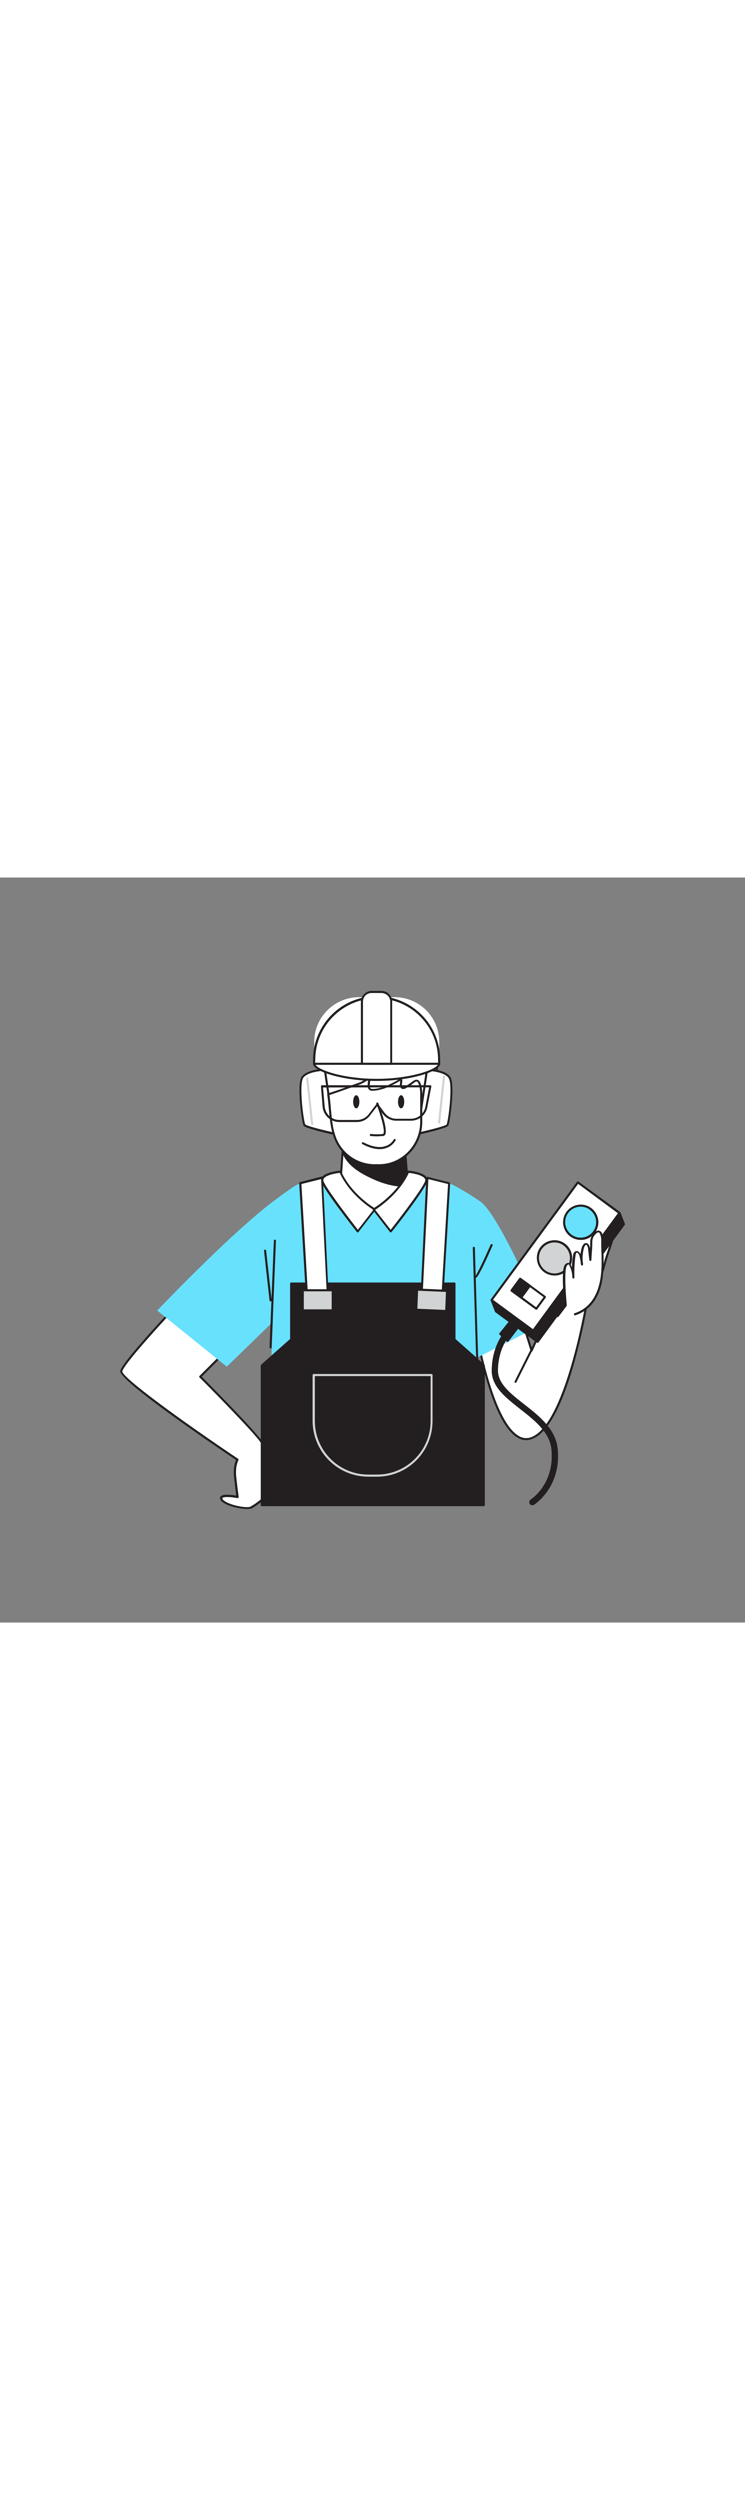 <svg version="1.1" id="Layer_1" xmlns="http://www.w3.org/2000/svg" xmlns:xlink="http://www.w3.org/1999/xlink" x="0px" y="0px" viewBox="0 0 500 500" style="width: 149px;" xml:space="preserve" data-imageid="factory-worker-70" imageName="Factory Worker" class="illustrations_image">
<rect x="0" y="0" width="500" height="500" fill="#808080" stroke="none"/>
<style type="text/css">
	.st0_factory-worker-70{fill:#FFFFFF;}
	.st1_factory-worker-70{fill:#231F20;}
	.st2_factory-worker-70{fill:#68E1FD;}
	.st3_factory-worker-70{fill:#D1D3D4;}
</style>
<g id="Character_factory-worker-70">
	<path class="st0_factory-worker-70" d="M411.4,241.9c0.3-1,0.4-2.4-0.6-2.6c-0.3,0-0.7,0-1,0.2c-5.2,2.2-7.7,7.9-9.7,13.1c-1.5,3.9-3,8-2.9,12.2&#10;&#9;&#9;c0.1,2.7,2.1,6.5,5,3.5c2.5-2.6,3.5-9.3,4.6-12.6C408.4,251,410,246.4,411.4,241.9z"/>
	<path class="st1_factory-worker-70" d="M400.2,270c-0.3,0-0.6-0.1-0.9-0.2c-1.7-0.6-2.7-3.1-2.8-5.1c-0.2-4.5,1.5-8.9,2.9-12.5&#10;&#9;&#9;c2.2-5.6,4.7-11.3,10-13.5c0.4-0.2,0.9-0.3,1.4-0.2c0.5,0.1,0.9,0.4,1.1,0.8c0.4,0.9,0.4,1.9,0.1,2.8l0,0c-1.4,4.6-3,9.2-4.5,13.7&#10;&#9;&#9;c-0.3,0.9-0.6,2.2-1,3.5c-0.9,3.5-1.9,7.5-3.8,9.4C402.1,269.5,401.2,269.9,400.2,270z M410.5,239.9c-0.2,0-0.3,0.1-0.5,0.1&#10;&#9;&#9;c-4.8,2-7.2,7.4-9.3,12.7c-1.3,3.5-3,7.7-2.8,11.9c0.1,1.5,0.8,3.5,1.9,3.8c0.6,0.2,1.2-0.1,1.9-0.8c1.6-1.7,2.6-5.6,3.5-8.8&#10;&#9;&#9;c0.3-1.3,0.7-2.6,1-3.6c1.5-4.5,3.1-9.1,4.5-13.7c0.2-0.5,0.2-1.1,0-1.6C410.7,240,410.6,239.9,410.5,239.9L410.5,239.9z&#10;&#9;&#9; M411.4,241.9L411.4,241.9z"/>
	<path class="st0_factory-worker-70" d="M121.6,283.8c0,0-39,41.2-40.2,47.4s78,59.4,78,59.4s-2.5,4-1.6,12.1s1.6,13,1.6,13s-12.7-2.5-10.8,1.5&#10;&#9;&#9;s16.7,7.1,19.8,5.6c2.6-1.5,5.1-3.3,7.4-5.3v-37.8c0-3.1-41.5-44.8-41.5-44.8l22.9-22.9"/>
	<path class="st1_factory-worker-70" d="M165.6,423.8c-3.8-0.1-7.6-0.9-11.2-2.1c-2.5-0.9-5.6-2.3-6.5-4.2c-0.4-0.7-0.3-1.5,0.1-2.1&#10;&#9;&#9;c1.5-1.9,7.8-1.1,10.5-0.6c-0.2-1.8-0.7-6.1-1.4-12c-0.8-6.5,0.7-10.5,1.3-11.9c-14.4-9.7-79-53.5-77.7-59.8s38.8-46,40.4-47.7&#10;&#9;&#9;c0.3-0.3,0.7-0.3,1,0c0,0,0,0,0,0c0.3,0.3,0.3,0.7,0,1c-10.8,11.4-39.1,42.1-40,47c-0.6,3.8,39.5,33.1,77.7,58.7&#10;&#9;&#9;c0.3,0.2,0.4,0.6,0.2,1c0,0,0,0,0,0c0,0-2.3,4-1.4,11.6c0.9,8,1.6,13,1.6,13c0,0.2-0.1,0.4-0.2,0.6c-0.2,0.2-0.4,0.2-0.6,0.2&#10;&#9;&#9;c-4.2-0.8-9.3-1.1-10.1-0.1c-0.1,0.1-0.2,0.2,0,0.6c0.5,1.1,2.6,2.4,5.7,3.5c5.4,1.9,11.6,2.5,13.1,1.7c2.5-1.4,4.9-3.1,7.1-5&#10;&#9;&#9;v-37.4c-0.5-2.6-25.6-28.6-41.3-44.3c-0.3-0.3-0.3-0.7,0-1c0,0,0,0,0,0l22.9-22.9c0.3-0.3,0.7-0.3,1,0s0.3,0.7,0,1l0,0l-22.4,22.4&#10;&#9;&#9;c10.3,10.4,41.2,41.8,41.2,44.8v37.8c0,0.2-0.1,0.4-0.2,0.5c-2.3,2-4.9,3.8-7.6,5.4C167.6,423.7,166.6,423.9,165.6,423.8z"/>
	<path class="st0_factory-worker-70" d="M320.5,309.2c0,0,13.4,76.6,36.8,66.8s36.8-92.2,36.8-92.2l-23.3,2.7l-13.9,31l-16.6-52.8L320.5,309.2z"/>
	<path class="st1_factory-worker-70" d="M353.2,377.6c-1.9,0-3.8-0.5-5.5-1.5c-7.5-4.1-14.5-16.6-20.7-37.2c-2.9-9.7-5.3-19.6-7.2-29.6&#10;&#9;&#9;c0-0.1,0-0.3,0-0.4l19.8-44.5c0.1-0.3,0.4-0.4,0.7-0.4c0.3,0,0.5,0.2,0.6,0.5l16,51.1l13.2-29.3c0.1-0.2,0.3-0.4,0.5-0.4l23.4-2.8&#10;&#9;&#9;c0.2,0,0.4,0.1,0.6,0.2c0.2,0.2,0.2,0.4,0.2,0.6c-2.5,14.3-5.7,28.5-9.6,42.5c-8.4,29.2-17.7,46.1-27.6,50.2&#10;&#9;&#9;C356.2,377.2,354.7,377.5,353.2,377.6z M321.2,309.3c0.7,3.8,10.5,56.5,27.2,65.6c2.6,1.6,5.9,1.7,8.6,0.5&#10;&#9;&#9;c21.5-8.9,34.7-81.7,36.2-90.8l-22,2.6l-13.8,30.6c-0.1,0.3-0.4,0.4-0.7,0.4c-0.3,0-0.5-0.2-0.6-0.5l-16-51.1L321.2,309.3z"/>
	<path class="st2_factory-worker-70 targetColor" d="M301.4,205.1c0,0,7.4,3,20.9,12.3s43.5,81.6,43.5,81.6L313,325.9l-1.5-33.9L301.4,205.1z" style="fill: rgb(104, 225, 253);"/>
	<path class="st2_factory-worker-70 targetColor" d="M318.9,355.3c1.2-54.2,2-131.4-17.4-150.2c0,0-91.3-11.6-106.6,4.1c-11.8,25.5-11.4,94.3-14.2,146.4&#10;&#9;&#9;L318.9,355.3z" style="fill: rgb(104, 225, 253);"/>
	<path class="st0_factory-worker-70" d="M289.9,154.7c-0.5-1.1,4.7-13.4,3-32.7s-37.3-26.2-50.1-24.5s-25.6,14.8-28.3,27.6s3,35.8,3,35.8L289.9,154.7z&#10;&#9;&#9;"/>
	<path class="st1_factory-worker-70" d="M217.5,161.5c-0.3,0-0.6-0.2-0.7-0.5c-0.2-0.9-5.6-23.3-3-36.1c2.8-13.6,16-26.5,28.8-28.1&#10;&#9;&#9;c8.8-1.1,30.6,1.8,42.8,11.6c4.9,3.9,7.6,8.5,8.1,13.6c0.9,10,0.1,20.1-2.5,29.9c-0.3,0.9-0.4,1.8-0.5,2.7c0.1,0.2,0.1,0.4,0,0.6&#10;&#9;&#9;c-0.1,0.2-0.3,0.3-0.6,0.3L217.5,161.5L217.5,161.5z M246.9,97.9c-1.4,0-2.7,0.1-4.1,0.2c-12.1,1.6-25,14.2-27.6,27&#10;&#9;&#9;c-2.3,11.4,2,31.2,2.8,34.9l71.2-6c0.1-0.5,0.2-1.3,0.6-2.6c2.5-9.6,3.3-19.6,2.4-29.4c-0.4-4.7-3-8.9-7.6-12.6&#10;&#9;&#9;C274.4,101.1,257,97.9,246.9,97.9z"/>
	<path class="st0_factory-worker-70" d="M228.2,209.6c0,0,9.2,13.2,25.3,13.2s20.9-7.7,20.9-7.7l-0.7-8.6l-1.6-20l-1.5-18.7h-36.9l-1.2,15.3l-2.5,0.3&#10;&#9;&#9;L228.2,209.6z"/>
	<path class="st1_factory-worker-70" d="M253.5,223.5c-16.3,0-25.8-13.4-25.9-13.5c-0.1-0.1-0.1-0.3-0.1-0.4l1.8-26.3c0-0.3,0.3-0.6,0.6-0.6l1.9-0.2&#10;&#9;&#9;l1.2-14.7c0-0.4,0.3-0.7,0.7-0.6h36.9c0.4,0,0.7,0.3,0.7,0.6l3.8,47.3c0,0.1,0,0.3-0.1,0.4C274.8,215.8,269.9,223.5,253.5,223.5z&#10;&#9;&#9; M228.9,209.4c1.2,1.6,10.1,12.7,24.6,12.7c14.1,0,19.3-6.1,20.1-7.2l-3.7-46.5h-35.6l-1.2,14.7c0,0.3-0.3,0.6-0.6,0.6l-1.9,0.2&#10;&#9;&#9;L228.9,209.4z"/>
	<path class="st1_factory-worker-70" d="M229.7,181.6c0.4,2.3,1.2,4.4,2.5,6.4c2.8,4.5,7.4,8,12.1,10.6c7.9,4.4,19.8,9.3,29.4,7.9l-1.6-20&#10;&#9;&#9;c-7.1,0.9-14.2,0.9-21.2,0.1c-6.2-0.5-12.6-1.1-18.3-3.5C231.6,182.6,230.6,182.1,229.7,181.6z"/>
	<path class="st1_factory-worker-70" d="M270,207.4c-9.7,0-20.3-5-26.1-8.2c-5.7-3.2-9.9-6.8-12.4-10.9c-1.3-2-2.2-4.3-2.6-6.6c0-0.3,0.1-0.5,0.3-0.7&#10;&#9;&#9;c0.2-0.1,0.5-0.1,0.7,0c0.8,0.5,1.8,0.9,2.8,1.4c5.7,2.4,12.3,3,18.1,3.5c7,0.8,14.1,0.7,21.1-0.1c0.2,0,0.4,0,0.5,0.1&#10;&#9;&#9;c0.1,0.1,0.2,0.3,0.3,0.5l1.6,20c0,0.4-0.2,0.7-0.6,0.7C272.5,207.3,271.3,207.4,270,207.4z M230.6,182.9c0.4,1.7,1.1,3.2,2.1,4.7&#10;&#9;&#9;c2.4,3.8,6.4,7.3,11.9,10.4c6.3,3.5,18.3,9.1,28.3,7.9l-1.5-18.6c-6.9,0.8-13.8,0.8-20.7,0c-5.9-0.5-12.6-1.1-18.5-3.6&#10;&#9;&#9;C231.7,183.4,231.2,183.2,230.6,182.9L230.6,182.9z"/>
	<path class="st0_factory-worker-70" d="M218,129c0,0-11.8,0.3-15.1,5.2s0.2,30.4,1.4,32s20.1,5.8,20.1,5.8L218,129z"/>
	<path class="st1_factory-worker-70" d="M224.4,172.7h-0.1c-4.5-1-19.3-4.4-20.5-6.1s-4.8-27.7-1.4-32.8s15.1-5.5,15.6-5.5c0.4,0,0.7,0.2,0.7,0.6&#10;&#9;&#9;c0,0,0,0,0,0l6.4,43c0,0.2,0,0.5-0.2,0.6C224.7,172.6,224.6,172.7,224.4,172.7z M217.4,129.7c-2.4,0.1-11.3,0.9-13.9,4.8&#10;&#9;&#9;c-3,4.5,0.3,29.5,1.4,31.2c0.8,0.9,10,3.4,18.7,5.3L217.4,129.7z"/>
	<path class="st0_factory-worker-70" d="M286.6,129c0,0,11.8,0.3,15.1,5.2s-0.2,30.4-1.4,32s-20.1,5.8-20.1,5.8L286.6,129z"/>
	<path class="st1_factory-worker-70" d="M280.2,172.7c-0.2,0-0.3-0.1-0.5-0.2c-0.2-0.2-0.2-0.4-0.2-0.6l6.4-43c0-0.4,0.4-0.6,0.7-0.6&#10;&#9;&#9;c0.5,0,12.2,0.4,15.6,5.5s-0.2,31.1-1.4,32.8s-16,5.1-20.5,6.1L280.2,172.7z M287.2,129.7l-6.2,41.4c8.7-2,17.9-4.4,18.7-5.3&#10;&#9;&#9;c1.1-1.8,4.4-26.7,1.4-31.2C298.5,130.6,289.6,129.9,287.2,129.7L287.2,129.7z"/>
	<path class="st0_factory-worker-70" d="M251.1,193.1h3.3c15.6,0,28.2-13.1,28.2-29.2v-9.4c0-3.3,0-6.5,0-9.8c0-2-0.6-9-3.5-8.5&#10;&#9;&#9;c-0.8,0.2-1.5,0.6-2.1,1.2c-1.6,1.3-3.3,2.4-5.1,3.3c-0.6,0.4-1.3,0.6-2,0.4c-1-0.4-1.1-1.9-0.9-3l0.2-1.8c0-0.4,0-0.9-0.4-1&#10;&#9;&#9;c-5.7,3.3-11.5,6.5-18.2,7c-1,0.1-2.2,0-2.8-0.9c-0.3-0.5-0.4-1-0.4-1.5c-0.1-2.2,0.2-4.5,1.1-6.6c-2.3,2.3-5.1,4.1-8.2,5.1&#10;&#9;&#9;c-4.1,1.4-8,2.9-12.2,4.3l-7.8,2.6c1.5,9.4,1.1,20.1,4.5,29.1C229,185.6,239.4,192.9,251.1,193.1z"/>
	<path class="st1_factory-worker-70" d="M254.4,193.8h-3.3c-12-0.2-22.7-7.7-26.9-18.9c-2.3-6.1-2.9-12.9-3.5-19.4c-0.3-3.3-0.6-6.6-1.1-9.8&#10;&#9;&#9;c-0.1-0.3,0.1-0.7,0.5-0.8l7.8-2.6c2-0.7,3.9-1.4,5.9-2.1s4.2-1.5,6.3-2.2c3-1,5.7-2.7,8-4.9c0.2-0.2,0.6-0.3,0.9-0.1&#10;&#9;&#9;c0.3,0.2,0.4,0.5,0.3,0.9c-0.8,2-1.2,4.1-1.1,6.2c0,0.4,0.1,0.8,0.3,1.2c0.3,0.5,1,0.6,2.2,0.6c6.4-0.5,11.9-3.4,17.9-6.9&#10;&#9;&#9;c0.1-0.1,0.3-0.1,0.4-0.1c0.7,0.1,1.1,0.8,1,1.7l-0.2,1.8c-0.1,0.6-0.1,2,0.5,2.3c0.4,0.2,0.9-0.1,1.4-0.4c1.8-1,3.4-2.1,5-3.3&#10;&#9;&#9;c0.7-0.6,1.5-1.1,2.4-1.3c0.7-0.1,1.4,0.1,1.9,0.5c2.3,2,2.4,8.6,2.4,8.7v19.1C283.4,180.4,270.4,193.8,254.4,193.8z M221.1,146&#10;&#9;&#9;c0.5,3,0.7,6.2,1,9.3c0.6,6.5,1.1,13.2,3.4,19.1c4,10.7,14.2,17.8,25.6,18h3.3c15.2,0,27.6-12.8,27.6-28.5v-19.2&#10;&#9;&#9;c0-2.1-0.6-6.5-1.9-7.6c-0.2-0.2-0.5-0.3-0.7-0.2c-0.6,0.2-1.2,0.5-1.7,1c-1.7,1.3-3.4,2.5-5.3,3.5c-0.8,0.5-1.7,0.7-2.6,0.4&#10;&#9;&#9;c-0.8-0.3-1.6-1.2-1.4-3.7l0.2-1.7c-5.7,3.3-11.4,6.2-17.8,6.7c-1.1,0.1-2.6,0.1-3.5-1.2c-0.3-0.6-0.5-1.2-0.5-1.9&#10;&#9;&#9;c-0.1-1.5,0-3,0.4-4.4c-2,1.6-4.2,2.8-6.6,3.6c-2.1,0.7-4.2,1.5-6.3,2.2s-3.9,1.4-5.9,2.1L221.1,146z"/>
	<path class="st1_factory-worker-70" d="M253.1,173.7c-1.4,0-2.9-0.1-4.3-0.2c-0.4-0.1-0.7-0.4-0.6-0.8c0-0.4,0.4-0.7,0.8-0.6c0,0,0,0,0,0&#10;&#9;&#9;c2.7,0.3,5.3,0.3,8,0c0.1,0,0.2,0,0.3-0.2c1.3-2.2-2.1-13.4-4.7-20c-0.2-0.3,0-0.8,0.3-0.9s0.8,0,0.9,0.3c0,0,0,0.1,0.1,0.1&#10;&#9;&#9;c0.7,1.8,6.7,17.6,4.6,21.2c-0.3,0.5-0.8,0.8-1.3,0.9C255.8,173.6,254.4,173.6,253.1,173.7z"/>
	<path class="st1_factory-worker-70" d="M254.8,182.3c-3.4,0-7.3-1.1-11.6-3.4c-0.3-0.2-0.5-0.6-0.3-0.9c0.2-0.3,0.6-0.5,0.9-0.3l0,0&#10;&#9;&#9;c5.8,3,10.8,3.9,14.8,2.6c2.4-0.7,4.4-2.3,5.7-4.5c0.2-0.3,0.6-0.5,0.9-0.3s0.5,0.6,0.3,0.9l0,0c-1.4,2.5-3.8,4.4-6.5,5.2&#10;&#9;&#9;C257.7,182.1,256.2,182.3,254.8,182.3z"/>
	<ellipse class="st1_factory-worker-70" cx="239.1" cy="150.5" rx="2.1" ry="4.4"/>
	<ellipse class="st1_factory-worker-70" cx="269.2" cy="150.5" rx="2.1" ry="4.4"/>
	<path class="st0_factory-worker-70" d="M228.4,197.4c0,0-13.1,1.1-12.1,6.1s23.9,33.9,23.9,33.9l11.4-14.7C251.6,222.8,235.7,213.7,228.4,197.4z"/>
	<path class="st1_factory-worker-70" d="M240.1,238.2c-0.2,0-0.4-0.1-0.6-0.3c-0.9-1.2-23-29.2-24-34.2c-0.2-0.9,0-1.9,0.6-2.7&#10;&#9;&#9;c2.5-3.4,11.7-4.2,12.1-4.3c0.3,0,0.6,0.1,0.7,0.4c7.1,15.9,22.7,24.9,22.9,25c0.2,0.1,0.3,0.3,0.3,0.5c0,0.2,0,0.4-0.1,0.6&#10;&#9;&#9;l-11.4,14.7C240.6,238.1,240.4,238.2,240.1,238.2z M228,198.2c-2.8,0.3-8.9,1.4-10.6,3.7c-0.4,0.4-0.5,1-0.4,1.5&#10;&#9;&#9;c0.8,3.8,16.5,24.4,23.2,33l10.4-13.4C247.4,221,234.5,212.3,228,198.2L228,198.2z"/>
	<path class="st0_factory-worker-70" d="M273.9,197.4c0,0,13.1,1.1,12.1,6.1s-23.9,33.9-23.9,33.9l-11.4-14.7C250.7,222.8,266.6,213.7,273.9,197.4z"/>
	<path class="st1_factory-worker-70" d="M262.2,238.2c-0.2,0-0.4-0.1-0.5-0.3l-11.4-14.7c-0.1-0.2-0.2-0.4-0.1-0.6c0-0.2,0.2-0.4,0.3-0.5&#10;&#9;&#9;c0.1-0.1,15.8-9.1,22.9-25c0.1-0.3,0.4-0.5,0.7-0.4c0.4,0,9.6,0.9,12.1,4.3c0.6,0.7,0.8,1.7,0.6,2.7c-1,5.1-23,33.1-24,34.2&#10;&#9;&#9;C262.6,238.1,262.4,238.2,262.2,238.2z M251.8,223l10.4,13.4c6.7-8.5,22.4-29.1,23.2-33c0.1-0.5,0-1.1-0.4-1.5&#10;&#9;&#9;c-1.7-2.3-7.8-3.4-10.6-3.7C267.8,212.3,254.9,221,251.8,223z"/>
	<polygon class="st1_factory-worker-70" points="304.9,309.9 304.9,272.4 195.4,272.4 195.4,309.9 175.7,327.4 175.7,421.2 324.6,421.2 324.6,327.4 &#9;&#10;&#9;&#9;"/>
	<path class="st1_factory-worker-70" d="M324.6,421.9H175.7c-0.4,0-0.7-0.3-0.7-0.7l0,0v-93.7c0-0.2,0.1-0.4,0.2-0.5l19.5-17.3v-37.2&#10;&#9;&#9;c0-0.4,0.3-0.7,0.7-0.7c0,0,0,0,0,0h109.6c0.4,0,0.7,0.3,0.7,0.7v0v37.2l19.5,17.3c0.1,0.1,0.2,0.3,0.2,0.5v93.7&#10;&#9;&#9;C325.3,421.6,325,421.9,324.6,421.9L324.6,421.9z M176.4,420.5h147.5v-92.7l-19.5-17.3c-0.2-0.1-0.2-0.3-0.2-0.5v-36.9H196.1v36.9&#10;&#9;&#9;c0,0.2-0.1,0.4-0.2,0.5l-19.4,17.3L176.4,420.5z"/>
	<polygon class="st0_factory-worker-70" points="206.3,286 220.3,286 216.2,201.4 201.6,205.1 &#9;"/>
	<path class="st1_factory-worker-70" d="M220.3,286.7h-14c-0.4,0-0.7-0.3-0.7-0.7l-4.8-80.9c0-0.3,0.2-0.6,0.5-0.7l14.6-3.7c0.4-0.1,0.8,0.1,0.8,0.5&#10;&#9;&#9;c0,0,0,0.1,0,0.1l4.1,84.5c0,0.2-0.1,0.4-0.2,0.5C220.7,286.6,220.5,286.7,220.3,286.7z M207,285.3h12.6l-4.1-82.9l-13.2,3.3&#10;&#9;&#9;L207,285.3z"/>
	<polygon class="st0_factory-worker-70" points="296.7,286 282.7,286 286.8,201.4 301.4,205.1 &#9;"/>
	<path class="st1_factory-worker-70" d="M296.7,286.7h-14c-0.4,0-0.7-0.3-0.7-0.7c0,0,0,0,0,0l4.1-84.5c0-0.2,0.1-0.4,0.3-0.5c0.2-0.1,0.4-0.2,0.6-0.1&#10;&#9;&#9;l14.6,3.7c0.3,0.1,0.5,0.4,0.5,0.7l-4.8,80.8C297.4,286.4,297.1,286.7,296.7,286.7z M283.4,285.3H296l4.7-79.6l-13.2-3.3&#10;&#9;&#9;L283.4,285.3z"/>
	<rect x="203.2" y="277" class="st3_factory-worker-70" width="20.1" height="13.5"/>
	<path class="st1_factory-worker-70" d="M223.3,291.2h-20.1c-0.4,0-0.7-0.3-0.7-0.7l0,0V277c0-0.4,0.3-0.7,0.7-0.7c0,0,0,0,0,0h20.1&#10;&#9;&#9;c0.4,0,0.7,0.3,0.7,0.7l0,0v13.5C224,290.9,223.7,291.2,223.3,291.2z M203.9,289.8h18.7v-12.1h-18.7V289.8z"/>
	
		<rect x="282.9" y="273.7" transform="matrix(4.309628e-02 -0.999 0.999 4.309628e-02 -6.3 560.955)" class="st3_factory-worker-70" width="13.5" height="20.1"/>
	<path class="st1_factory-worker-70" d="M299.5,291.6L299.5,291.6l-20.1-0.9c-0.2,0-0.4-0.1-0.5-0.2c-0.1-0.1-0.2-0.3-0.2-0.5l0.6-13.5&#10;&#9;&#9;c0-0.2,0.1-0.4,0.2-0.5c0.1-0.1,0.3-0.2,0.5-0.2l20.1,0.9c0.4,0,0.7,0.3,0.7,0.7c0,0,0,0,0,0l-0.6,13.5&#10;&#9;&#9;C300.2,291.4,299.8,291.7,299.5,291.6C299.5,291.6,299.5,291.6,299.5,291.6z M280.1,289.4l18.7,0.8l0.5-12.1l-18.7-0.8L280.1,289.4&#10;&#9;&#9;z"/>
	<path class="st3_factory-worker-70" d="M253,402.1h-5.8c-20.6,0-37.3-16.7-37.4-37.4v-30.8c0-0.4,0.3-0.7,0.7-0.7c0,0,0,0,0,0h79.1&#10;&#9;&#9;c0.4,0,0.7,0.3,0.7,0.7v0v30.8C290.3,385.4,273.6,402.1,253,402.1z M211.3,334.6v30.1c0,19.9,16.1,36,35.9,36h5.8&#10;&#9;&#9;c19.9,0,36-16.1,36-36l0,0v-30.1H211.3z"/>
	<path class="st2_factory-worker-70 targetColor" d="M196.9,207.6c-8.4,5.7-16.5,11.8-24.3,18.4c-21.3,17.9-50.9,47.7-67.1,64.6l46.7,37.7l29.6-28.8&#10;&#9;&#9;C181.7,299.5,206.8,221.2,196.9,207.6z" style="fill: rgb(104, 225, 253);"/>
	<polygon class="st1_factory-worker-70" points="415.8,225.1 387.8,204.6 329.9,283.6 332.9,291.1 360.8,311.6 418.7,232.7 &#9;"/>
	<path class="st1_factory-worker-70" d="M360.8,312.3c-0.1,0-0.3,0-0.4-0.1l-28-20.5c-0.1-0.1-0.2-0.2-0.2-0.3l-2.9-7.5c-0.1-0.2,0-0.5,0.1-0.7&#10;&#9;&#9;l57.9-78.9c0.1-0.1,0.3-0.2,0.5-0.3c0.2,0,0.4,0,0.5,0.1l28,20.5c0.1,0.1,0.2,0.2,0.2,0.3l2.9,7.5c0.1,0.2,0,0.5-0.1,0.7L361.4,312&#10;&#9;&#9;c-0.1,0.1-0.3,0.2-0.5,0.3L360.8,312.3z M333.5,290.7l27.2,20l57.2-78.1l-2.7-7l-27.2-20l-57.2,78.1L333.5,290.7z"/>
	
		<rect x="323.9" y="237" transform="matrix(0.591 -0.806 0.806 0.591 -52.704 404.728)" class="st0_factory-worker-70" width="97.9" height="34.6"/>
	<path class="st1_factory-worker-70" d="M357.9,304.8c-0.1,0-0.3,0-0.4-0.1l-28-20.5c-0.3-0.2-0.4-0.7-0.2-1c0,0,0,0,0,0l57.9-78.9&#10;&#9;&#9;c0.1-0.1,0.3-0.2,0.5-0.3c0.2,0,0.4,0,0.5,0.1l28,20.5c0.3,0.2,0.4,0.7,0.2,1c0,0,0,0,0,0l-57.9,78.9&#10;&#9;&#9;C358.3,304.6,358.1,304.7,357.9,304.8L357.9,304.8z M330.9,283.4l26.8,19.7l57-77.8L388,205.6L330.9,283.4z"/>
	<circle class="st2_factory-worker-70 targetColor" cx="389.7" cy="231.4" r="11.1" style="fill: rgb(104, 225, 253);"/>
	<path class="st1_factory-worker-70" d="M389.7,243.2c-6.5,0-11.8-5.3-11.8-11.9c0-6.5,5.3-11.8,11.9-11.8c6.5,0,11.8,5.3,11.8,11.9&#10;&#9;&#9;c0,5.8-4.3,10.8-10,11.7C390.9,243.1,390.3,243.2,389.7,243.2z M389.7,220.9c-5.8,0-10.4,4.7-10.4,10.4s4.7,10.4,10.4,10.4&#10;&#9;&#9;c5.8,0,10.4-4.7,10.4-10.4c0-3.3-1.6-6.4-4.3-8.4C394.1,221.6,391.9,220.9,389.7,220.9L389.7,220.9z"/>
	<circle class="st3_factory-worker-70" cx="372.2" cy="255.3" r="11.1"/>
	<path class="st1_factory-worker-70" d="M372.1,267.1c-6.5,0-11.8-5.3-11.8-11.9s5.3-11.8,11.9-11.8c6.5,0,11.8,5.3,11.8,11.9c0,2.5-0.8,5-2.3,7&#10;&#9;&#9;C379.5,265.4,375.9,267.2,372.1,267.1z M372.1,244.9c-5.8,0-10.4,4.7-10.4,10.4s4.7,10.4,10.4,10.4c5.8,0,10.4-4.7,10.4-10.4&#10;&#9;&#9;c0-3.3-1.6-6.4-4.3-8.4C376.5,245.6,374.4,244.9,372.1,244.9L372.1,244.9z"/>
	
		<rect x="349.7" y="269" transform="matrix(0.591 -0.806 0.806 0.591 -80.313 400.178)" class="st0_factory-worker-70" width="9.8" height="20.6"/>
	<path class="st1_factory-worker-70" d="M360,290.1c-0.1,0-0.3,0-0.4-0.1l-16.7-12.2c-0.3-0.2-0.4-0.6-0.2-1c0,0,0,0,0,0l5.8-7.9&#10;&#9;&#9;c0.1-0.2,0.3-0.2,0.5-0.3c0.2,0,0.4,0,0.5,0.1l16.6,12.2c0.3,0.2,0.4,0.7,0.2,1c0,0,0,0,0,0l-5.8,7.9&#10;&#9;&#9;C360.4,289.9,360.3,290,360,290.1L360,290.1z M344.3,277l15.5,11.4l5-6.8l-15.5-11.4L344.3,277z"/>
	
		<rect x="344.9" y="271.4" transform="matrix(0.591 -0.806 0.806 0.591 -79.229 394.566)" class="st1_factory-worker-70" width="9.5" height="8"/>
	<path class="st1_factory-worker-70" d="M350,282.3c-0.1,0-0.3,0-0.4-0.1l-6.5-4.7c-0.3-0.2-0.4-0.7-0.2-1c0,0,0,0,0,0l5.6-7.6&#10;&#9;&#9;c0.1-0.2,0.3-0.2,0.5-0.3c0.2,0,0.4,0,0.5,0.1l6.5,4.7c0.1,0.1,0.2,0.3,0.3,0.5c0,0.2,0,0.4-0.1,0.5l-5.6,7.6&#10;&#9;&#9;C350.4,282.1,350.3,282.2,350,282.3L350,282.3z M344.5,276.7l5.3,3.9l4.8-6.5l-5.3-3.9L344.5,276.7z"/>
	<path class="st0_factory-worker-70" d="M374.3,294.3l5.2-6.9c0,0-2.1-21.2-0.2-26.3c0.4-1,1.4-2.2,2.4-1.7c0.4,0.3,0.7,0.6,0.9,1.1&#10;&#9;&#9;c1.2,2.6,1.9,5.5,2,8.4c-0.3-5.1,0-10.2,0.7-15.2c0.1-0.9,0.4-1.8,1.2-2.2c1.3-0.6,2.5,1.1,2.9,2.5c0.5,1.9,0.9,3.9,1.1,5.9&#10;&#9;&#9;c-0.6-3.6-0.4-7.3,0.5-10.8c1.1-4.3,3.8-4,4.4,0.4l0.8,7.3c0-3.7,0.6-7.3,0.5-11c-0.1-3.1,0.6-5.3,3.2-7.5c0.4-0.4,1-0.7,1.5-0.7&#10;&#9;&#9;c0.9,0,1.6,0.9,2,1.7c0.6,1.7,0.8,3.4,0.7,5.2c0.1,11,1.3,22.2-2.5,32.5c-3.6,10-10.1,14.3-15.8,16.2"/>
	<path class="st1_factory-worker-70" d="M374.3,295c-0.2,0-0.3,0-0.4-0.1c-0.3-0.2-0.4-0.7-0.2-1c0,0,0,0,0,0l5-6.7c-0.2-2.6-2-21.4-0.1-26.3&#10;&#9;&#9;c0.3-0.9,1-1.7,1.9-2.1c0.5-0.2,1-0.2,1.5,0c0.6,0.3,1,0.8,1.2,1.4c0.2,0.4,0.4,0.9,0.6,1.4c0.1-2.7,0.4-5.3,0.8-8&#10;&#9;&#9;c0.1-0.6,0.3-2.2,1.6-2.7c0.5-0.3,1.2-0.3,1.7,0c0.7,0.4,1.3,1.1,1.7,1.8c0.1-1.3,0.4-2.5,0.7-3.8c0.6-2.3,1.8-3.7,3.1-3.6&#10;&#9;&#9;s2.2,1.4,2.6,3.6c0.1-1,0.1-2,0.1-3.1c-0.1-3,0.5-5.6,3.4-8c0.5-0.5,1.3-0.8,2-0.9c1.2,0.1,2.3,0.9,2.6,2.1&#10;&#9;&#9;c0.6,1.8,0.9,3.6,0.8,5.5c0,1.9,0.1,3.8,0.1,5.8c0.2,9,0.5,18.3-2.6,26.9c-3,8.4-8.6,14.1-16.3,16.6c-0.4,0.1-0.8-0.1-0.9-0.5&#10;&#9;&#9;c-0.1-0.4,0.1-0.8,0.5-0.9c7.3-2.4,12.5-7.7,15.4-15.8c3-8.4,2.8-17.5,2.5-26.4c-0.1-1.9-0.1-3.9-0.1-5.8c0.1-1.7-0.1-3.4-0.7-5&#10;&#9;&#9;c-0.2-0.6-0.7-1.3-1.3-1.3l0,0c-0.4,0.1-0.8,0.3-1.1,0.6c-2.2,1.9-3,3.7-2.9,6.9c0,2-0.1,4.1-0.3,6.1c-0.1,1.6-0.2,3.3-0.3,4.9&#10;&#9;&#9;c0,0.4-0.3,0.7-0.7,0.7c-0.4,0-0.7-0.3-0.7-0.6l-0.8-7.3c-0.2-2.1-0.9-2.9-1.3-2.9s-1.1,0.6-1.6,2.5c-0.7,2.9-1,5.8-0.7,8.7&#10;&#9;&#9;c0.1,0.6,0.2,1.2,0.2,1.9c0,0.4-0.2,0.7-0.6,0.8c-0.4,0-0.7-0.2-0.8-0.6c-0.1-0.6-0.2-1.2-0.2-1.9c-0.2-1.3-0.5-2.7-0.8-4&#10;&#9;&#9;c-0.2-0.8-0.7-1.6-1.4-2.1c-0.2-0.1-0.4-0.1-0.5,0c-0.5,0.2-0.6,1-0.7,1.6c-0.7,4.6-0.9,9.3-0.8,14c0,0.4,0,0.7,0,1&#10;&#9;&#9;c0,0.4-0.3,0.7-0.7,0.7c-0.4,0-0.7-0.3-0.7-0.7c0-0.4,0-0.7,0-1c-0.2-2.4-0.8-4.8-1.9-6.9c-0.1-0.3-0.3-0.6-0.5-0.8&#10;&#9;&#9;c-0.1-0.1-0.2-0.1-0.4,0c-0.5,0.3-0.9,0.8-1.1,1.3c-1.9,4.9,0.2,25.8,0.2,26c0,0.2,0,0.3-0.1,0.5l-5.2,6.9&#10;&#9;&#9;C374.8,294.9,374.5,295,374.3,295z"/>
	<path class="st1_factory-worker-70" d="M181.6,316L181.6,316c-0.4,0-0.7-0.3-0.7-0.7c0,0,0,0,0,0l2.9-71.6c0-0.4,0.3-0.7,0.7-0.7&#10;&#9;&#9;c0.4,0,0.7,0.3,0.7,0.7c0,0,0,0,0,0l-2.9,71.6C182.3,315.7,182,316,181.6,316C181.6,316,181.6,316,181.6,316z"/>
	<path class="st1_factory-worker-70" d="M320.5,331.5c-0.4,0-0.7-0.3-0.7-0.7c0-0.9-2.4-79-2.5-82.3c0-0.4,0.3-0.7,0.7-0.7c0,0,0,0,0,0&#10;&#9;&#9;c0.4,0,0.7,0.3,0.7,0.7c0,0.8,2.4,81.3,2.5,82.3C321.2,331.2,320.9,331.5,320.5,331.5C320.5,331.5,320.5,331.5,320.5,331.5&#10;&#9;&#9;L320.5,331.5z"/>
	<path class="st1_factory-worker-70" d="M346,339.1c-0.4,0-0.7-0.3-0.7-0.7c0-0.1,0-0.2,0.1-0.3L357,315c0.2-0.3,0.6-0.5,0.9-0.3s0.5,0.6,0.3,0.9&#10;&#9;&#9;l-11.6,23.1C346.5,339,346.2,339.1,346,339.1z"/>
	<path class="st1_factory-worker-70" d="M319.4,268.6c-0.4,0-0.7-0.3-0.7-0.7c0-0.3,0.2-0.5,0.4-0.6c1.1-1,6-11.4,10.2-20.9c0.1-0.4,0.6-0.5,0.9-0.4&#10;&#9;&#9;c0,0,0,0,0,0c0.4,0.2,0.5,0.6,0.4,0.9c0,0,0,0,0,0c-6.2,14.1-9.9,21.3-11,21.7L319.4,268.6z"/>
	<path class="st1_factory-worker-70" d="M181.6,284.5c-0.4,0-0.7-0.3-0.7-0.6l-3.7-33.4c0-0.4,0.2-0.7,0.6-0.8c0.4,0,0.7,0.2,0.8,0.6c0,0,0,0,0,0&#10;&#9;&#9;l3.7,33.4C182.3,284.1,182,284.4,181.6,284.5L181.6,284.5z"/>
	<polygon class="st1_factory-worker-70" points="343.8,296.3 335.8,306.2 340.7,311 348.5,300.8 &#9;"/>
	<path class="st1_factory-worker-70" d="M340.7,311.7c-0.2,0-0.3-0.1-0.5-0.2l-5-4.8c-0.3-0.3-0.3-0.7,0-0.9l8-9.9c0.1-0.2,0.3-0.2,0.5-0.3&#10;&#9;&#9;c0.2,0,0.4,0.1,0.5,0.2l4.7,4.5c0.3,0.2,0.3,0.6,0.1,0.9l-7.8,10.2C341.1,311.6,340.9,311.7,340.7,311.7L340.7,311.7z M336.7,306.1&#10;&#9;&#9;l3.9,3.8l7-9.1l-3.7-3.6L336.7,306.1z"/>
	<path class="st1_factory-worker-70" d="M357.3,421.3c-1.2,0-2.1-0.9-2.1-2.1c0-0.7,0.4-1.4,1-1.8c0.7-0.4,16.1-10.8,13.9-33.5&#10;&#9;&#9;c-1.1-11.6-11.2-19.5-20.9-27.1c-9.9-7.8-19.3-15.1-19.2-26c0.1-18.4,10.4-28.3,10.8-28.7c0.8-0.8,2.2-0.8,3,0.1s0.8,2.2-0.1,3l0,0&#10;&#9;&#9;c-0.1,0.1-9.4,9.1-9.5,25.6c0,8.9,8.5,15.6,17.6,22.7c10,7.8,21.2,16.6,22.5,30c2.5,25.3-15.1,37-15.8,37.4&#10;&#9;&#9;C358.1,421.2,357.7,421.3,357.3,421.3z"/>
	<path class="st3_factory-worker-70" d="M209.5,166.3c-0.4,0-0.7-0.3-0.7-0.6l-3.3-30.9c0-0.4,0.3-0.7,0.7-0.7c0.4,0,0.7,0.2,0.7,0.6l3.3,30.9&#10;&#9;&#9;C210.3,165.9,210,166.2,209.5,166.3L209.5,166.3z"/>
	<path class="st3_factory-worker-70" d="M294.7,165.2L294.7,165.2c-0.5,0-0.7-0.4-0.7-0.8l3.3-31.1c0.1-0.4,0.4-0.6,0.8-0.6c0.4,0.1,0.6,0.4,0.6,0.7&#10;&#9;&#9;l-3.3,31.1C295.4,165,295.1,165.2,294.7,165.2z"/>
</g>
<path id="Eyeglass_factory-worker-70" class="st1_factory-worker-70" d="M239.5,164.1h-11.8c-5.8,0-10.7-4.5-11.2-10.3l-1.1-13.6c0-0.4,0.3-0.7,0.6-0.8c0,0,0,0,0.1,0&#10;&#9;h72.7c0.4,0,0.7,0.3,0.7,0.7c0,0,0,0.1,0,0.1l-2.7,13.9c-1,5.3-5.6,9.1-11,9.1h-9.8c-3.6,0-6.9-1.7-9.1-4.6l-3.8-5.1l-4.7,6.1&#10;&#9;C246.3,162.5,243,164.1,239.5,164.1z M216.8,140.9l1.1,12.8c0.5,5.1,4.7,9,9.8,9h11.9c3.1,0,5.9-1.4,7.8-3.8l5.2-6.8&#10;&#9;c0.1-0.2,0.3-0.3,0.6-0.3c0.2,0,0.4,0.1,0.6,0.3l4.3,5.8c1.9,2.5,4.8,4,7.9,4h9.8c4.7,0,8.8-3.4,9.7-8l2.5-13.1L216.8,140.9z"/>
<g id="Helmet_factory-worker-70">
	<path class="st0_factory-worker-70" d="M294.7,125c0,4.3-18.8,10.9-42,10.9s-42-6.5-42-10.9c27.7-5.1,56.2-5.1,83.9,0H294.7z"/>
	<path class="st1_factory-worker-70" d="M252.8,136.5c-23,0-42.7-6.4-42.7-11.6c0-0.3,0.2-0.6,0.6-0.7c27.8-5.1,56.4-5.1,84.2,0&#10;&#9;&#9;c0.3,0.1,0.6,0.4,0.6,0.7C295.4,130.2,275.7,136.5,252.8,136.5z M211.7,125.5c1.6,3.6,18.5,9.6,41.1,9.6s39.5-6,41.1-9.6&#10;&#9;&#9;C266.7,120.6,238.8,120.6,211.7,125.5L211.7,125.5z"/>
	<path class="st0_factory-worker-70" d="M240.8,80.3h24c16.6,0,30,13.4,30,30V125l0,0h-83.9l0,0v-14.7C210.9,93.8,224.3,80.4,240.8,80.3z"/>
	<path class="st1_factory-worker-70" d="M294.7,125.7h-83.9c-0.4,0-0.7-0.3-0.7-0.7v-2.7c0-23.6,19.1-42.7,42.7-42.7s42.6,19.1,42.6,42.7v2.8&#10;&#9;&#9;C295.4,125.4,295.1,125.7,294.7,125.7z M211.5,124.3H294v-2c0-22.8-18.5-41.2-41.2-41.2s-41.2,18.5-41.2,41.2L211.5,124.3z"/>
	<path class="st0_factory-worker-70" d="M247.5,76.9H258c2.5,0,4.6,2.1,4.6,4.6c0,0,0,0,0,0V125l0,0h-19.7l0,0V81.5C242.9,78.9,245,76.9,247.5,76.9&#10;&#9;&#9;L247.5,76.9z"/>
	<path class="st1_factory-worker-70" d="M262.6,125.7h-19.7c-0.4,0-0.7-0.3-0.7-0.7V83.3c0-3.9,3.2-7.1,7.1-7.2h6.8c3.9,0,7.1,3.2,7.1,7.2V125&#10;&#9;&#9;C263.3,125.4,263,125.7,262.6,125.7z M243.6,124.3h18.3V83.3c0-3.2-2.6-5.7-5.8-5.8h-6.8c-3.2,0-5.7,2.6-5.7,5.8L243.6,124.3z"/>
</g>
</svg>